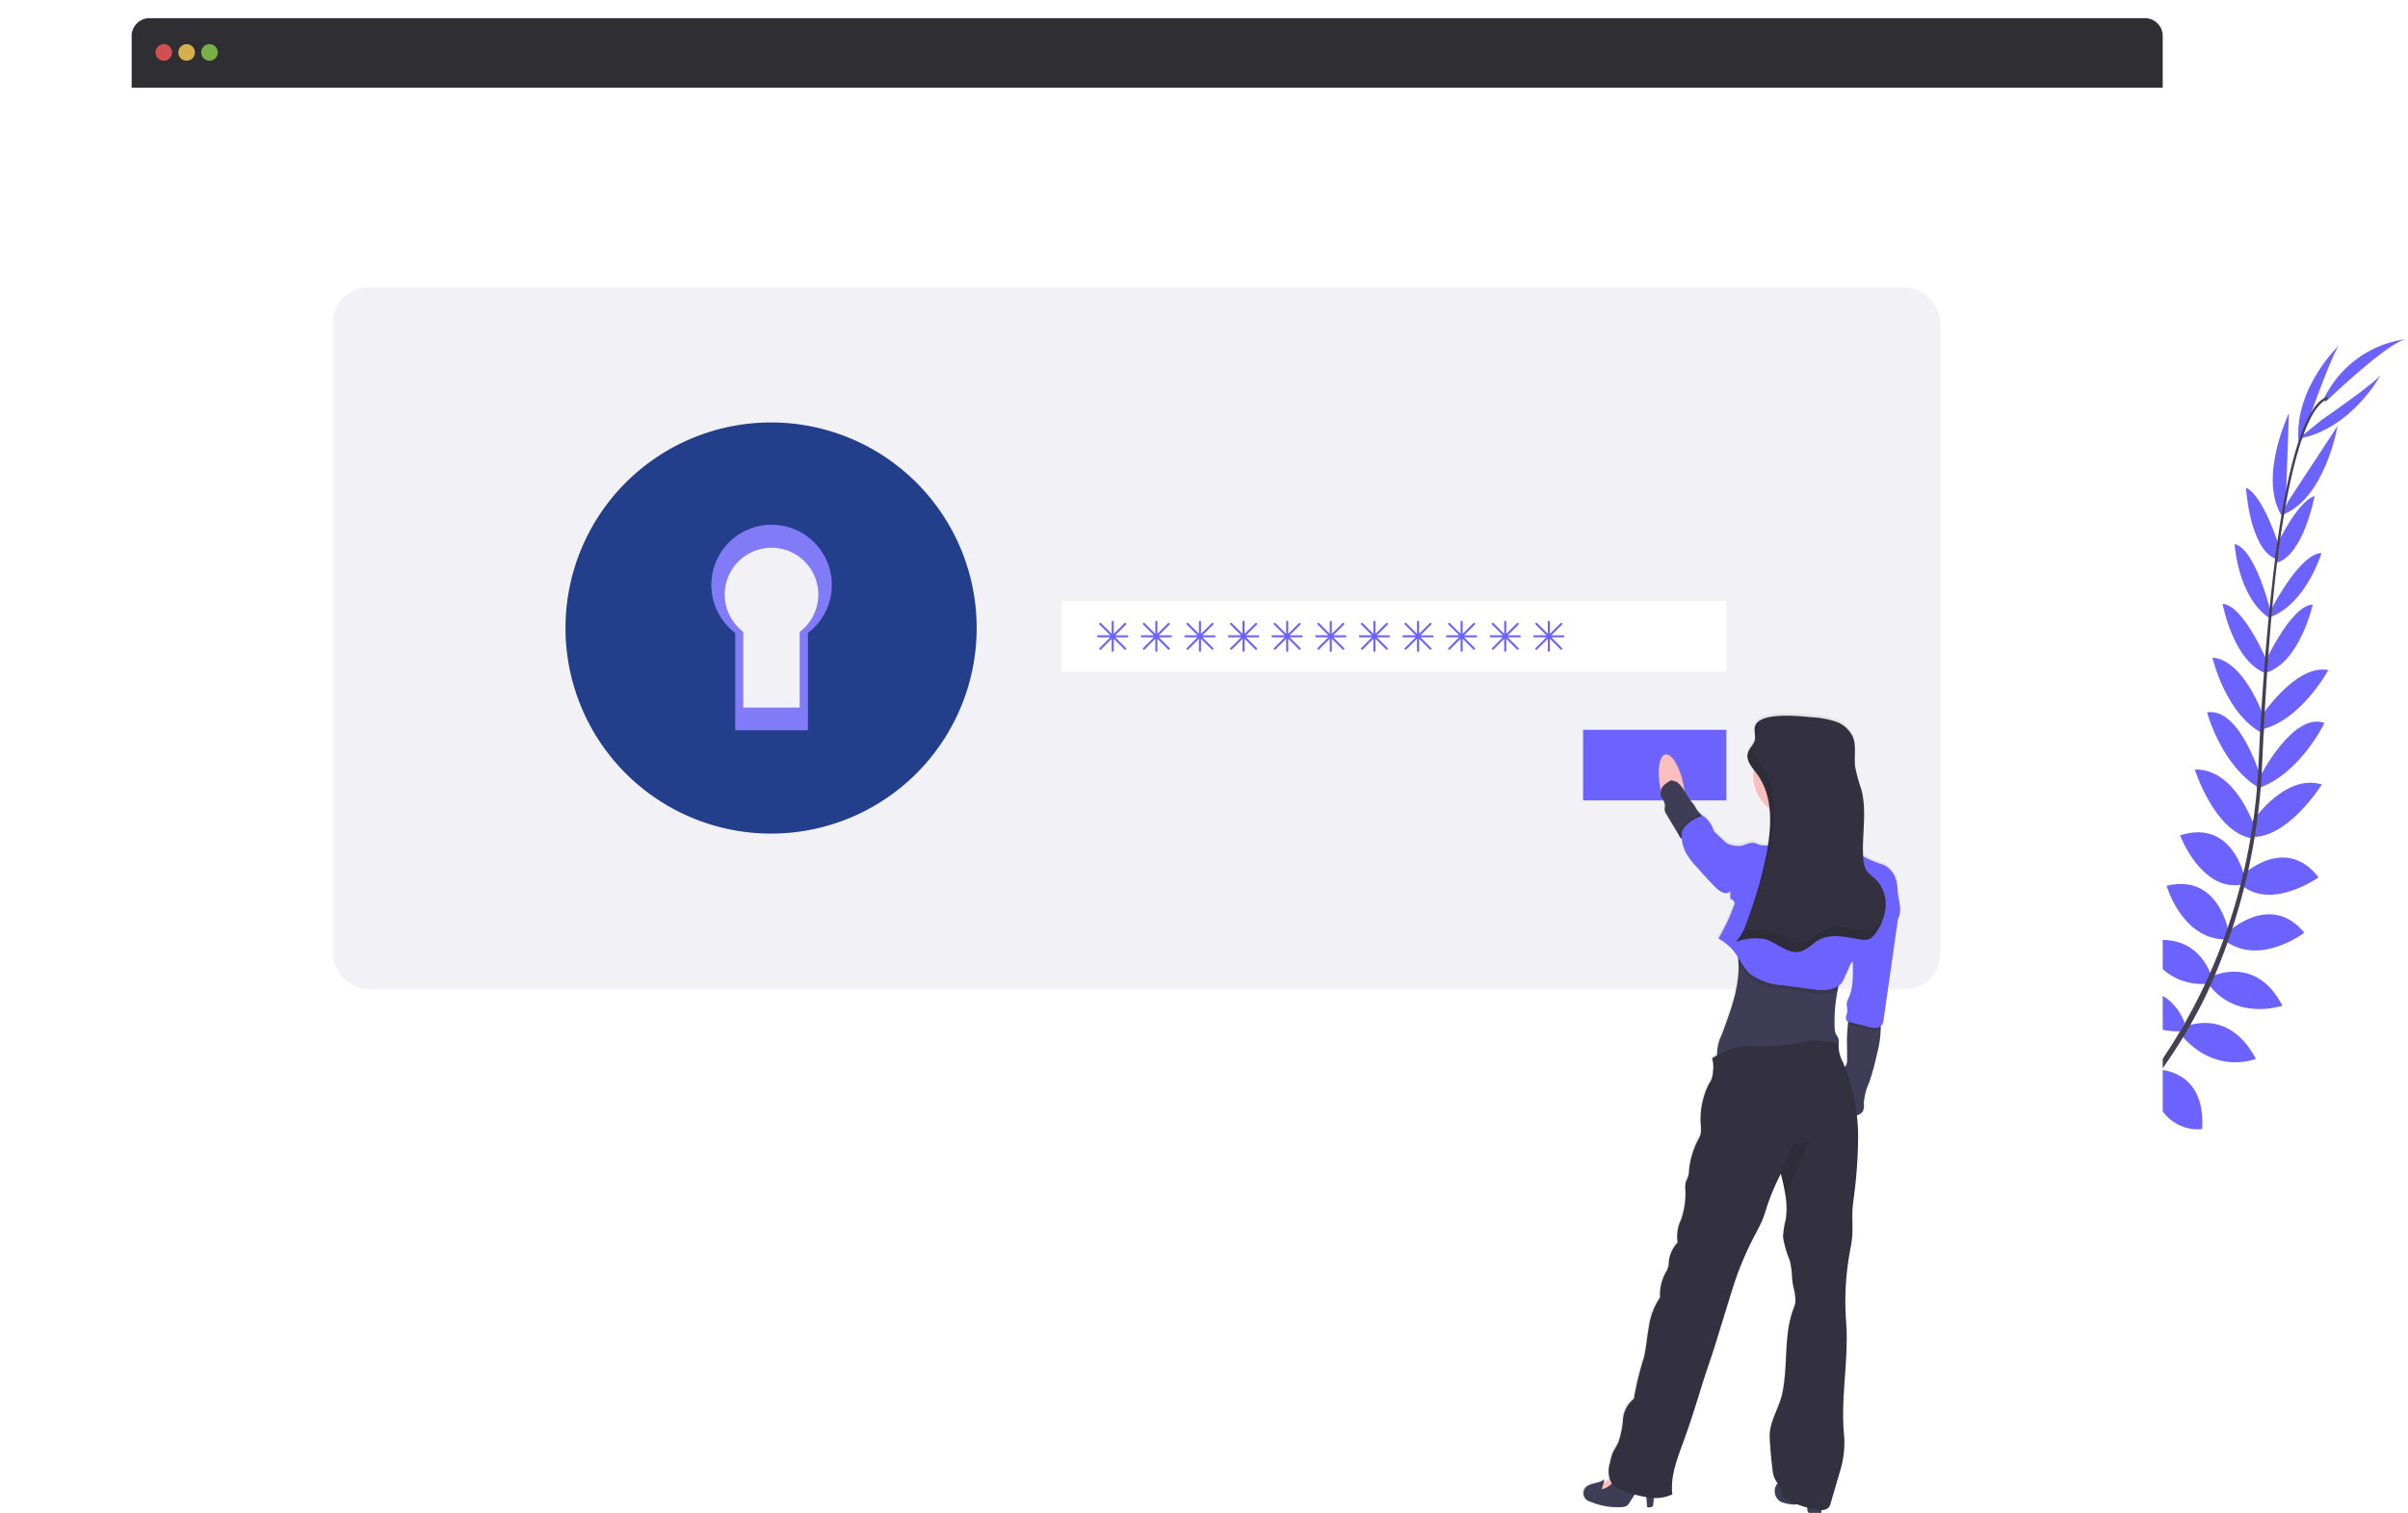 <svg xmlns="http://www.w3.org/2000/svg" xmlns:xlink="http://www.w3.org/1999/xlink" width="274.418" height="172.429" viewBox="0 0 274.418 172.429"><defs><style>.a{fill:#6c63ff;}.b{fill:#444053;}.c{fill:#2e2e33;}.d{fill:#fff;}.e{fill:#fa5959;}.e,.f,.g{opacity:0.8;}.f{fill:#fed253;}.g{fill:#8ccf4d;}.h{fill:#f2f1f5;}.i{fill:#dcdcdc;opacity:0.2;}.j{fill:#233f8c;}.k{fill:url(#c);}.l{fill:#fbbebe;}.m{fill:#3f3d56;}.n,.p{opacity:0.1;}.o{fill:#33313f;}.q{filter:url(#a);}</style><filter id="a" x="0" y="0" width="261.464" height="166.914" filterUnits="userSpaceOnUse"><feOffset dy="5" input="SourceAlpha"/><feGaussianBlur stdDeviation="5" result="b"/><feFlood flood-color="#999" flood-opacity="0.161"/><feComposite operator="in" in2="b"/><feComposite in="SourceGraphic"/></filter><linearGradient id="c" y1="0.5" x2="1" y2="0.5" gradientUnits="objectBoundingBox"><stop offset="0" stop-color="gray" stop-opacity="0.251"/><stop offset="0.54" stop-color="gray" stop-opacity="0.122"/><stop offset="1" stop-color="gray" stop-opacity="0.102"/></linearGradient></defs><g transform="translate(-1.558 -18.095)"><path class="a" d="M990.761,689.452s-2.909-1.919-5.791-.554c0,0,.888,1.709,4.537,1.548Z" transform="translate(-755.858 -536.718)"/><path class="a" d="M1004.781,693.25s.885,3.37-1.335,5.664c0,0-1.335-1.389,0-4.793Z" transform="translate(-769.509 -540.415)"/><path class="a" d="M1004.708,672.781s-.215-2.866-6.688-1.915a3.088,3.088,0,0,0,2.241,2.724A3.738,3.738,0,0,0,1004.708,672.781Z" transform="translate(-765.819 -523.18)"/><path class="a" d="M1021.879,679.5s2.736.878.3,6.949a3.1,3.1,0,0,1-2.13-2.819A3.711,3.711,0,0,1,1021.879,679.5Z" transform="translate(-782.583 -529.919)"/><path class="a" d="M1023.271,648.552s.372-4.717-6.243-4.234c0,0-.473,4.26,5.077,5.368Z" transform="translate(-780.321 -503.037)"/><path class="a" d="M1037.659,626.758s-.906-5.346-7.519-3.754c0,0-.024,4.622,6.44,5.027Z" transform="translate(-790.338 -486.568)"/><path class="a" d="M1049.381,603.852s-1.52-5.207-8.071-3.649c0,0,1.56,4.684,7.635,4.61Z" transform="translate(-798.864 -469.167)"/><path class="a" d="M1063.04,580.653s-1.484-5.4-7.81-3.787c0,0,2.111,5.133,7.391,4.7Z" transform="translate(-809.49 -451.345)"/><path class="a" d="M1073.789,554.984s-1.141-6.608-7.039-5.145c0,0,1.714,6.011,6.605,6.109Z" transform="translate(-818.283 -430.783)"/><path class="a" d="M1080.577,529.8s-1.37-6.66-7.337-4.733c0,0,2.338,6.3,6.913,5.645Z" transform="translate(-823.237 -411.765)"/><path class="a" d="M1087.108,501.011s-2.175-6.662-6.788-6.482c0,0,2.222,7.036,6.4,7.81Z" transform="translate(-828.641 -388.722)"/><path class="a" d="M1092.34,474.271s-2.367-8.018-6.12-7.4c0,0,1.638,6.13,5.988,8.65Z" transform="translate(-833.145 -367.587)"/><path class="a" d="M1094.737,447.589s-2.22-6.681-5.917-6.949c0,0,1.51,6.575,5.843,8.686Z" transform="translate(-835.13 -347.59)"/><path class="a" d="M1098.917,421.58s-2.767-6.688-5.207-6.84c0,0,1.2,6.587,4.97,7.938Z" transform="translate(-838.862 -327.82)"/><path class="a" d="M1103.626,393.747s-1.7-7.263-4.146-7.867c0,0,.334,5.943,3.9,8.411Z" transform="translate(-843.267 -305.79)"/><path class="a" d="M1108.74,365.474s-1.789-5.791-3.77-6.674c0,0,.391,6.828,3.313,8.089Z" transform="translate(-847.457 -285.119)"/><path class="a" d="M1119.327,333.07l.36-10.21s-3.7,7.7-.627,12Z" transform="translate(-857.28 -257.685)"/><path class="a" d="M1131.563,297.7s2.667-7.455,3.313-7.872c0,0-5.23,4.838-4.719,11.06Z" transform="translate(-866.656 -232.473)"/><path class="a" d="M1040.742,662.122s4.691-.613,4.551,6.016c0,0-4.239.691-5.623-4.793Z" transform="translate(-797.612 -516.642)"/><path class="a" d="M1059.362,639.06s5.42-.017,4.97,6.769c0,0-4.551.814-6.052-5.486Z" transform="translate(-811.818 -499.05)"/><path class="a" d="M1074.225,616.992s4.92-2.308,8.068,3.649c0,0-4.544,1.922-8.5-2.686Z" transform="translate(-823.657 -481.869)"/><path class="a" d="M1087.347,592.392s5.039-2.454,8,3.363c0,0-5.249,1.808-8.414-2.443Z" transform="translate(-833.687 -463.035)"/><path class="a" d="M1095.5,566.28s4.849-4.632,8.719.052c0,0-4.954,3.813-8.941.98Z" transform="translate(-840.061 -441.935)"/><path class="a" d="M1102.515,538.938s4.878-4.733,8.717.218c0,0-5.474,3.889-8.892.776Z" transform="translate(-845.45 -421.066)"/><path class="a" d="M1106.93,505.686s3.758-5.917,8.184-4.6c0,0-3.9,6.265-8.142,5.985Z" transform="translate(-848.954 -393.587)"/><path class="a" d="M1111.3,477.754s3.787-7.45,7.37-6.153c0,0-2.731,5.727-7.467,7.41Z" transform="translate(-852.213 -371.108)"/><path class="a" d="M1111.5,451.562s3.893-5.865,7.54-5.148c0,0-3.183,5.948-7.919,6.845Z" transform="translate(-852.152 -351.951)"/><path class="a" d="M1114,421.717s3.018-6.582,5.469-6.627c0,0-1.448,6.534-5.266,7.744Z" transform="translate(-854.35 -328.087)"/><path class="a" d="M1116.5,396.979s3.354-6.665,5.874-6.679c0,0-1.716,5.7-5.763,7.263Z" transform="translate(-856.259 -309.164)"/><path class="a" d="M1118.63,368.959s2.509-5.514,4.587-6.139c0,0-1.254,6.721-4.31,7.6Z" transform="translate(-857.885 -288.188)"/><path class="a" d="M1122.749,337.6l5.607-8.541s-1.437,8.426-6.426,10.177Z" transform="translate(-860.404 -262.418)"/><path class="a" d="M1132.895,309.153s6.516-4.5,6.752-5.223c0,0-3.313,6.3-9.467,7.41Z" transform="translate(-866.701 -243.235)"/><path class="a" d="M1142.72,294.275s7.481-7.192,9.391-7.185a12.212,12.212,0,0,0-9.571,6.8Z" transform="translate(-876.136 -230.381)"/><path class="b" d="M1118.94,333.486l.272.036c1.406-11,3.455-17.514,5.77-18.311l-.09-.26C1122.438,315.8,1120.374,322.213,1118.94,333.486Z" transform="translate(-858.121 -251.647)"/><path class="b" d="M1110.2,416.95l.412.033c.088-1.027.154-2.078.2-3.126.393-9.107,1-17.471,1.8-23.741l-.237-.3c-.8,6.284-1.583,14.9-1.976,24.02C1110.354,414.881,1110.288,415.927,1110.2,416.95Z" transform="translate(-851.45 -308.798)"/><path class="b" d="M976.282,551.747a53.6,53.6,0,0,0,14.844-10.989,59.694,59.694,0,0,0,10.851-15.384,69.689,69.689,0,0,0,6.31-24.245l-.428.2c-1.6,18.981-10.238,31.951-17.109,39.015a53.046,53.046,0,0,1-14.69,10.887Z" transform="translate(-749.057 -393.764)"/><path class="c" d="M316.309,132.69H88.9a2.026,2.026,0,0,0-2.026,2.026v5.9H318.334v-5.9A2.026,2.026,0,0,0,316.309,132.69Z" transform="translate(-70.312 -112.523)"/><g class="q" transform="matrix(1, 0, 0, 1, 1.56, 18.1)"><path class="d" d="M86.87,166.19V299.019a4.085,4.085,0,0,0,4.085,4.085H314.249a4.085,4.085,0,0,0,4.085-4.085V166.19Z" transform="translate(-71.87 -156.19)"/></g><circle class="e" cx="0.947" cy="0.947" r="0.947" transform="translate(19.277 23.125)"/><circle class="f" cx="0.947" cy="0.947" r="0.947" transform="translate(21.88 23.125)"/><circle class="g" cx="0.947" cy="0.947" r="0.947" transform="translate(24.484 23.125)"/><rect class="h" width="183.183" height="79.995" rx="4" transform="translate(39.493 50.863)"/><path class="a" d="M336,349.38A18.224,18.224,0,1,0,354.227,367.6,18.224,18.224,0,0,0,336,349.38Zm3.268,18.662v8.629H332.83v-8.629a5.337,5.337,0,1,1,6.442,0Z" transform="translate(-246.573 -277.929)"/><path class="i" d="M336,349.38A18.224,18.224,0,1,0,354.227,367.6,18.224,18.224,0,0,0,336,349.38Zm3.268,18.662v8.629H332.83v-8.629a5.337,5.337,0,1,1,6.442,0Z" transform="translate(-246.573 -277.929)"/><path class="j" d="M319.21,327.38a23.43,23.43,0,1,0,23.43,23.43,23.43,23.43,0,0,0-23.43-23.43Zm4.2,23.994v11.093h-8.284V351.374a6.863,6.863,0,1,1,8.284,0Z" transform="translate(-229.779 -261.136)"/><rect class="d" width="75.735" height="8.047" transform="translate(122.565 86.601)"/><rect class="a" width="16.33" height="8.047" transform="translate(181.969 101.274)"/><path class="a" d="M555.212,424.537h-1.37l1.219-1.216a.121.121,0,0,0,0-.168.118.118,0,0,0-.168,0l-1.219,1.219V423a.118.118,0,0,0-.118-.118.121.121,0,0,0-.118.118v1.373l-1.216-1.226a.118.118,0,0,0-.168,0,.121.121,0,0,0,0,.168l1.219,1.216H551.9a.121.121,0,0,0-.118.118.118.118,0,0,0,.118.118h1.373l-1.219,1.219a.121.121,0,0,0,0,.168.123.123,0,0,0,.168,0l1.216-1.219v1.37a.118.118,0,0,0,.237,0v-1.37l1.219,1.219a.123.123,0,0,0,.168,0,.121.121,0,0,0,0-.168l-1.219-1.219h1.37a.115.115,0,1,0,0-.23Z" transform="translate(-425.192 -334.033)"/><path class="a" d="M576.212,424.537h-1.37l1.219-1.216a.121.121,0,0,0,0-.168.118.118,0,0,0-.168,0l-1.219,1.219V423a.118.118,0,0,0-.118-.118.121.121,0,0,0-.118.118v1.373l-1.216-1.226a.118.118,0,0,0-.168,0,.121.121,0,0,0,0,.168l1.219,1.216H572.9a.121.121,0,0,0-.118.118.118.118,0,0,0,.118.118h1.373l-1.219,1.219a.121.121,0,0,0,0,.168.123.123,0,0,0,.168,0l1.216-1.219v1.37a.118.118,0,0,0,.237,0v-1.37l1.219,1.219a.123.123,0,0,0,.168,0,.121.121,0,0,0,0-.168l-1.219-1.219h1.37a.115.115,0,1,0,0-.23Z" transform="translate(-441.222 -334.033)"/><path class="a" d="M597.212,424.537h-1.37l1.219-1.216a.121.121,0,0,0,0-.168.118.118,0,0,0-.168,0l-1.219,1.219V423a.118.118,0,0,0-.118-.118.121.121,0,0,0-.118.118v1.373l-1.216-1.226a.118.118,0,0,0-.168,0,.121.121,0,0,0,0,.168l1.219,1.216H593.9a.121.121,0,0,0-.118.118.118.118,0,0,0,.118.118h1.373l-1.219,1.219a.121.121,0,0,0,0,.168.123.123,0,0,0,.168,0l1.216-1.219v1.37a.118.118,0,1,0,.237,0v-1.37l1.219,1.219a.123.123,0,0,0,.168,0,.121.121,0,0,0,0-.168l-1.219-1.219h1.37a.115.115,0,1,0,0-.23Z" transform="translate(-457.251 -334.033)"/><path class="a" d="M618.212,424.537h-1.37l1.219-1.216a.121.121,0,0,0,0-.168.118.118,0,0,0-.168,0l-1.219,1.219V423a.118.118,0,0,0-.118-.118.121.121,0,0,0-.118.118v1.373l-1.217-1.226a.118.118,0,0,0-.168,0,.121.121,0,0,0,0,.168l1.219,1.216H614.9a.121.121,0,0,0-.118.118.118.118,0,0,0,.118.118h1.373l-1.219,1.219a.121.121,0,0,0,0,.168.123.123,0,0,0,.168,0l1.217-1.219v1.37a.118.118,0,1,0,.237,0v-1.37l1.219,1.219a.123.123,0,0,0,.168,0,.121.121,0,0,0,0-.168l-1.219-1.219h1.37a.115.115,0,1,0,0-.23Z" transform="translate(-473.281 -334.033)"/><path class="a" d="M639.212,424.537h-1.37l1.219-1.216a.121.121,0,0,0,0-.168.118.118,0,0,0-.168,0l-1.219,1.219V423a.118.118,0,0,0-.118-.118.121.121,0,0,0-.118.118v1.373l-1.216-1.226a.118.118,0,0,0-.168,0,.121.121,0,0,0,0,.168l1.219,1.216H635.9a.121.121,0,0,0-.118.118.118.118,0,0,0,.118.118h1.373l-1.219,1.219a.121.121,0,0,0,0,.168.123.123,0,0,0,.168,0l1.216-1.219v1.37a.118.118,0,1,0,.237,0v-1.37l1.219,1.219a.123.123,0,0,0,.168,0,.121.121,0,0,0,0-.168l-1.219-1.219h1.37a.115.115,0,1,0,0-.23Z" transform="translate(-489.311 -334.033)"/><path class="a" d="M660.212,424.537h-1.37l1.219-1.216a.121.121,0,0,0,0-.168.118.118,0,0,0-.168,0l-1.219,1.219V423a.118.118,0,0,0-.118-.118.121.121,0,0,0-.118.118v1.373l-1.216-1.226a.118.118,0,0,0-.168,0,.121.121,0,0,0,0,.168l1.219,1.216H656.9a.121.121,0,0,0-.118.118.118.118,0,0,0,.118.118h1.373l-1.219,1.219a.121.121,0,0,0,0,.168.123.123,0,0,0,.168,0l1.216-1.219v1.37a.118.118,0,1,0,.237,0v-1.37l1.219,1.219a.123.123,0,0,0,.168,0,.121.121,0,0,0,0-.168l-1.219-1.219h1.37a.115.115,0,1,0,0-.23Z" transform="translate(-505.341 -334.033)"/><path class="a" d="M681.212,424.537h-1.37l1.219-1.216a.121.121,0,0,0,0-.168.118.118,0,0,0-.168,0l-1.219,1.219V423a.118.118,0,0,0-.118-.118.121.121,0,0,0-.118.118v1.373l-1.216-1.226a.118.118,0,0,0-.168,0,.121.121,0,0,0,0,.168l1.219,1.216H677.9a.121.121,0,0,0-.118.118.118.118,0,0,0,.118.118h1.373l-1.219,1.219a.121.121,0,0,0,0,.168.123.123,0,0,0,.168,0l1.216-1.219v1.37a.118.118,0,0,0,.237,0v-1.37l1.219,1.219a.123.123,0,0,0,.168,0,.121.121,0,0,0,0-.168l-1.219-1.219h1.37a.115.115,0,1,0,0-.23Z" transform="translate(-521.371 -334.033)"/><path class="a" d="M702.212,424.537h-1.37l1.219-1.216a.121.121,0,0,0,0-.168.118.118,0,0,0-.168,0l-1.219,1.219V423a.118.118,0,0,0-.118-.118.121.121,0,0,0-.118.118v1.373l-1.216-1.226a.118.118,0,0,0-.168,0,.121.121,0,0,0,0,.168l1.219,1.216H698.9a.121.121,0,0,0-.118.118.118.118,0,0,0,.118.118h1.373l-1.219,1.219a.121.121,0,0,0,0,.168.123.123,0,0,0,.168,0l1.216-1.219v1.37a.118.118,0,0,0,.237,0v-1.37l1.219,1.219a.123.123,0,0,0,.168,0,.121.121,0,0,0,0-.168l-1.219-1.219h1.37a.115.115,0,1,0,0-.23Z" transform="translate(-537.401 -334.033)"/><path class="a" d="M723.212,424.537h-1.37l1.219-1.216a.121.121,0,0,0,0-.168.118.118,0,0,0-.168,0l-1.219,1.219V423a.118.118,0,0,0-.118-.118.121.121,0,0,0-.118.118v1.373l-1.216-1.226a.118.118,0,0,0-.168,0,.121.121,0,0,0,0,.168l1.219,1.216H719.9a.121.121,0,0,0-.118.118.118.118,0,0,0,.118.118h1.373l-1.219,1.219a.121.121,0,0,0,0,.168.123.123,0,0,0,.168,0l1.216-1.219v1.37a.118.118,0,0,0,.237,0v-1.37l1.219,1.219a.123.123,0,0,0,.168,0,.121.121,0,0,0,0-.168l-1.219-1.219h1.37a.115.115,0,1,0,0-.23Z" transform="translate(-553.431 -334.033)"/><path class="a" d="M744.212,424.537h-1.37l1.219-1.216a.121.121,0,0,0,0-.168.118.118,0,0,0-.168,0l-1.219,1.219V423a.118.118,0,0,0-.118-.118.121.121,0,0,0-.118.118v1.373l-1.217-1.226a.118.118,0,0,0-.168,0,.121.121,0,0,0,0,.168l1.219,1.216H740.9a.121.121,0,0,0-.118.118.118.118,0,0,0,.118.118h1.373l-1.219,1.219a.121.121,0,0,0,0,.168.123.123,0,0,0,.168,0l1.217-1.219v1.37a.118.118,0,0,0,.237,0v-1.37l1.219,1.219a.123.123,0,0,0,.168,0,.121.121,0,0,0,0-.168l-1.219-1.219h1.37a.115.115,0,1,0,0-.23Z" transform="translate(-569.461 -334.033)"/><path class="a" d="M765.212,424.537h-1.37l1.219-1.216a.121.121,0,0,0,0-.168.118.118,0,0,0-.168,0l-1.219,1.219V423a.118.118,0,0,0-.118-.118.121.121,0,0,0-.118.118v1.373l-1.216-1.226a.118.118,0,0,0-.168,0,.121.121,0,0,0,0,.168l1.219,1.216H761.9a.121.121,0,0,0-.118.118.118.118,0,0,0,.118.118h1.373l-1.219,1.219a.121.121,0,0,0,0,.168.123.123,0,0,0,.168,0l1.216-1.219v1.37a.118.118,0,1,0,.237,0v-1.37l1.219,1.219a.123.123,0,0,0,.168,0,.121.121,0,0,0,0-.168l-1.219-1.219h1.37a.115.115,0,1,0,0-.23Z" transform="translate(-585.491 -334.033)"/><path class="k" d="M821.377,487.276a4.234,4.234,0,0,0-.107-.85,2.759,2.759,0,0,0-1.484-2.009,12.458,12.458,0,0,1-2.352-.994c-.142-2.537.44-5.133-.194-7.592a19.322,19.322,0,0,1-.731-2.681c-.13-1.145.182-2.367-.275-3.422a3.378,3.378,0,0,0-2-1.728,10.659,10.659,0,0,0-2.667-.473c-1.136-.092-4.814-.528-6.1.488h0a1.341,1.341,0,0,0-.237.237h0a.944.944,0,0,0-.076.123l-.012.019a.961.961,0,0,0-.064.154h0a1.2,1.2,0,0,0-.04.178v.426c.017.213.047.426.047.637a1.37,1.37,0,0,1-.028.312,2.186,2.186,0,0,1-.393.767h0l-.043.062c-.026.038-.052.073-.076.111s-.043.066-.062.1-.038.054-.054.085a1.147,1.147,0,0,0-.062.121c0,.024-.026.045-.036.069a1.177,1.177,0,0,0-.071.2,1.321,1.321,0,0,0-.014.63,2.345,2.345,0,0,0,.324.746c.059.1.123.192.189.286l.166.225a5.122,5.122,0,0,0-.05.663,4.9,4.9,0,0,0,1.869,3.848,14.5,14.5,0,0,1-.03,3c-.021.208-.047.419-.076.627s-.05.346-.078.518a2.4,2.4,0,0,1-1.034-.078,4.884,4.884,0,0,0-.473-.182c-.689-.173-1.392.514-2.073.305a.278.278,0,0,1-.031.095.927.927,0,0,0-.473-.14,1.727,1.727,0,0,1-1.027-.589l-.9-.85a1,1,0,0,1-.156-.175,1.23,1.23,0,0,1-.109-.291,3.354,3.354,0,0,0-.873-1.252.591.591,0,0,0-.258-.187.4.4,0,0,0-.118,0,1.044,1.044,0,0,0-.078-.095,2.228,2.228,0,0,0-.2-.2c-.431-.4-.473-.738-.847-1.183a11.365,11.365,0,0,1-.885-1.337c-.031-.249-.073-.5-.125-.762a9.808,9.808,0,0,0-.518-1.728l-.473-1.048-.054.054c-.343-.511-.71-.79-1.039-.724-.551.114-.824,1.183-.736,2.582l.189,1.42a.438.438,0,0,0,.026.107,2.624,2.624,0,0,0-.052.511c0,.2.185.346.282.523a1.48,1.48,0,0,1,.237.807c-.012.1-.043.2-.047.3a1.147,1.147,0,0,0,.222.615l1.183,1.988.237.417.014.019a1.01,1.01,0,0,0,.317.364,4.337,4.337,0,0,0,.391,1.437c.04.09.085.175.133.26a8.373,8.373,0,0,0,1.117,1.451l.563.632c.556.62,1.112,1.243,1.716,1.815a2.3,2.3,0,0,0,.767.537.869.869,0,0,0,.861-.125v.88a.495.495,0,0,1,.374.779,19.516,19.516,0,0,1-1.751,3.706,7.89,7.89,0,0,1,1.467,1.119,6.6,6.6,0,0,1,.764,1.034c.021.175.038.348.047.521.175,2.821-.916,5.621-1.893,8.31a6.476,6.476,0,0,0-.566,2.353,4.616,4.616,0,0,0-.53.381,3.509,3.509,0,0,1,.1,1.5,2.659,2.659,0,0,1-.2.947,6.645,6.645,0,0,1-.341.608,9.032,9.032,0,0,0-.871,3.6c-.073.746.215,1.657-.123,2.324a9.508,9.508,0,0,0-1.183,3.64,3.649,3.649,0,0,1-.109.85c-.073.237-.2.438-.27.67a2.865,2.865,0,0,0-.047.947,9.06,9.06,0,0,1-.5,3.339,4.541,4.541,0,0,0-.391,2.618,3.69,3.69,0,0,0-1,2.2,3.464,3.464,0,0,1-.076.627,3.049,3.049,0,0,1-.284.6,5.282,5.282,0,0,0-.644,2.84,7.9,7.9,0,0,0-1.276,3.332c-.211,1.181-.3,2.383-.573,3.55a33.092,33.092,0,0,0-1.138,4.684,3.3,3.3,0,0,0-1.245,2.336,10.4,10.4,0,0,1-.547,2.667c-.194.431-.473.817-.658,1.257a5.772,5.772,0,0,0-.284,1.082,4.22,4.22,0,0,0-.073,1.775,2.678,2.678,0,0,1-.693.528c.038-.147.069-.294.095-.443-.611.554-1.718.36-2.206,1.025a1,1,0,0,0,.237,1.37,1.9,1.9,0,0,0,.49.211,7.829,7.829,0,0,0,3.616.559,1.079,1.079,0,0,0,.409-.13,1.317,1.317,0,0,0,.381-.44c.182-.289.365-.578.544-.866a11.244,11.244,0,0,0,1.328.31c.045.379.078.757.095,1.136.237.047.554.062.665-.159a.574.574,0,0,0,.04-.263c0-.168.024-.391.038-.618h.047a4.5,4.5,0,0,0,2.095-.424c-.253-2.1.582-4.146,1.306-6.13.764-2.087,1.42-4.213,2.08-6.338.473-1.5,1-2.944,1.46-4.442q.876-2.84,1.758-5.68c.256-.833.514-1.657.807-2.485a38.71,38.71,0,0,1,2.194-4.883c.237-.447.473-.89.667-1.354.237-.566.4-1.157.594-1.742a26.992,26.992,0,0,1,1.486-3.5c.017-.031.028-.059.045-.088.192.783.383,1.579.511,2.367a8.995,8.995,0,0,1,.04,2.925,9.649,9.649,0,0,0-.3,1.983,12.248,12.248,0,0,0,.774,2.658,10.117,10.117,0,0,1,.265,2.035c.066,1.065.644,2.26.237,3.247-1.266,3.126-.653,6.658-1.375,9.94-.372,1.685-1.51,3.268-1.42,4.991q.095,1.834.322,3.659a3.481,3.481,0,0,0,.3,1.11,4.091,4.091,0,0,0,.324.53c-.1.04-.192.147-.267.372a1.46,1.46,0,0,0,.525,1.657,2.3,2.3,0,0,0,.684.237,3.6,3.6,0,0,0,.989.137,2.311,2.311,0,0,0,.31-.038,11.3,11.3,0,0,0,1.12.4,2.427,2.427,0,0,0,.031.291.362.362,0,0,0,.123.267.369.369,0,0,0,.189.033h1.285v-.322a1.058,1.058,0,0,0,.816-.265,1.264,1.264,0,0,0,.237-.492q.525-1.782,1.044-3.567a11.4,11.4,0,0,0,.509-4.071c-.457-4.362.547-8.738.22-13.112a31.409,31.409,0,0,1,.4-7.867c.107-.587.237-1.183.284-1.768.1-1.1-.024-2.218.054-3.313.026-.383.078-.764.125-1.146a55,55,0,0,0,.509-7.136,22.453,22.453,0,0,0-.147-2.367,1.351,1.351,0,0,0,.646-.379,1.609,1.609,0,0,0,.154-1.011,7.325,7.325,0,0,1,.637-2.419,28.737,28.737,0,0,0,.895-3.328,11.617,11.617,0,0,0,.4-2.781q0-.142-.014-.284a.733.733,0,0,0,.218-.237,1.375,1.375,0,0,0,.114-.438c.085-.6.173-1.209.258-1.815q.095-.651.187-1.3l.753-5.252c.064-.457.13-.911.194-1.366l.2-1.358c.021-.161.045-.322.062-.473C821.99,489.662,821.439,488.374,821.377,487.276ZM815.1,506.939a4.326,4.326,0,0,1-.473-2.057H814.6a1.056,1.056,0,0,0-.031-.667c-.073-.173-.2-.319-.279-.492a1.8,1.8,0,0,1-.128-.663,18.063,18.063,0,0,1,.339-4.293c.031-.166.064-.334.095-.5a1.238,1.238,0,0,0,.27-.211,1.919,1.919,0,0,0,.305-.473c.267-.537.511-1.084.736-1.64.073-.18.18-.388.362-.433a10.392,10.392,0,0,1-.459,4.047,2.56,2.56,0,0,0-.237.639c-.052.353.095.71.043,1.06-.026.182-.1.35-.135.53a.518.518,0,0,0,.137.5.413.413,0,0,0,.1.052c-.014.095-.026.192-.036.284-.019.194-.028.376-.04.49a15.267,15.267,0,0,0-.064,1.742c0,.627.024,1.254.014,1.893a1.286,1.286,0,0,1-.09.537.932.932,0,0,1-.18.237A6.142,6.142,0,0,0,815.1,506.939Z" transform="translate(-603.555 -367.982)"/><ellipse class="l" cx="1.335" cy="3.78" rx="1.335" ry="3.78" transform="matrix(0.98, -0.201, 0.201, 0.98, 190.038, 104.358)"/><path class="m" d="M878.162,836.648a1.433,1.433,0,0,0,.525,1.64,2.341,2.341,0,0,0,.679.237,3.582,3.582,0,0,0,.987.135c.409-.019.8-.18,1.212-.237a.189.189,0,0,1,.14.019.2.2,0,0,1,.052.166,6.258,6.258,0,0,0,.052.7.358.358,0,0,0,.123.268.37.37,0,0,0,.189.033H883.4a12.509,12.509,0,0,0-.367-3.346.749.749,0,0,0-.095-.237.784.784,0,0,0-.409-.237,2.288,2.288,0,0,0-.992-.173,2.9,2.9,0,0,0-1.112.544,1.7,1.7,0,0,1-1.261.305C878.74,836.347,878.383,835.99,878.162,836.648Z" transform="translate(-674.273 -649.081)"/><path class="l" d="M793.7,834.041a3.55,3.55,0,0,1-1.295.88l-.218.1a.151.151,0,0,0-.073.059.128.128,0,0,0,.024.107,1.531,1.531,0,0,0,1.737.632.92.92,0,0,0,.381-.2,1.25,1.25,0,0,0,.294-.762,1.56,1.56,0,0,0-.036-.873C794.181,833.248,794.06,833.584,793.7,834.041Z" transform="translate(-608.64 -647.513)"/><path class="m" d="M793.939,837.4a.575.575,0,0,1-.04.263c-.111.218-.421.206-.663.159a15.931,15.931,0,0,0-.291-2.39c-.459-.021-.791.414-1.037.8l-.634,1.006a1.312,1.312,0,0,1-.379.44,1.121,1.121,0,0,1-.409.13,7.761,7.761,0,0,1-3.6-.559,1.914,1.914,0,0,1-.49-.208,1,1,0,0,1-.237-1.368c.49-.663,1.59-.473,2.2-1.022a5.507,5.507,0,0,1-.312,1.129c.817-.123,1.366-.871,2.024-1.37a1.245,1.245,0,0,1,.578-.275,1.27,1.27,0,0,1,.473.05,5.552,5.552,0,0,1,2.083,1.025,2.245,2.245,0,0,1,.746.776A5.746,5.746,0,0,1,793.939,837.4Z" transform="translate(-603.966 -647.953)"/><circle class="l" cx="4.89" cy="4.89" r="4.89" transform="translate(201.365 101.577)"/><path class="m" d="M912.737,614.34a11.593,11.593,0,0,1-.4,2.767,28.564,28.564,0,0,1-.895,3.313,7.291,7.291,0,0,0-.632,2.414,1.6,1.6,0,0,1-.156,1.008,1.472,1.472,0,0,1-.691.4.864.864,0,0,0-.582.518,3.657,3.657,0,0,1-.492-1.084q-.637-1.95-1.183-3.922a.509.509,0,0,1,.033-.473.588.588,0,0,1,.206-.116,2.129,2.129,0,0,0,.656-.421.96.96,0,0,0,.218-.282,1.277,1.277,0,0,0,.092-.535c0-.627,0-1.252-.017-1.879a15.691,15.691,0,0,1,.066-1.735c0-.114.021-.3.04-.49.036-.372.107-.8.308-.947.3-.2,1.2.069,1.541.116.587.081,1.183.175,1.756.286A4.686,4.686,0,0,1,912.737,614.34Z" transform="translate(-696.851 -479.004)"/><path class="m" d="M828.4,504.661c-.189.379-.644.561-.994.8l-1.2.824a.8.8,0,0,1-.594.2.781.781,0,0,1-.443-.414.082.082,0,0,0,0-.019l-.248-.417-1.183-1.983a1.128,1.128,0,0,1-.22-.611c0-.1.036-.2.045-.3a1.432,1.432,0,0,0-.237-.8c-.095-.178-.284-.324-.279-.523a1.892,1.892,0,0,1,.133-.764,1.548,1.548,0,0,1,.518-.554c.111-.08.225-.156.343-.237a.678.678,0,0,1,.206-.095c.2-.04.391.123.589.13.854.573,1.183,1.657,1.855,2.438.379.445.417.786.845,1.183.069.062.135.128.2.2a1.376,1.376,0,0,1,.213.308C828.026,504.228,828.5,504.467,828.4,504.661Z" transform="translate(-632.256 -392.72)"/><path class="l" d="M874.021,506.394a4.406,4.406,0,0,1,.525,2.383,1.49,1.49,0,0,1-.206.627,2.027,2.027,0,0,1-1.678.648.989.989,0,0,0-.729.237.663.663,0,0,0,.045.809,1.827,1.827,0,0,0,.724.473,6.412,6.412,0,0,0,3.117.691c.5-.047.98-.192,1.474-.265a15.482,15.482,0,0,1,1.624-.09c.644-.024,1.285-.088,1.927-.152l1.7-.168a.379.379,0,0,0,.253-.092c.125-.147-.036-.362-.192-.473-.9-.667-2.05-1.127-2.563-2.13a12.525,12.525,0,0,1-.485-1.548,13,13,0,0,1-.563-1.493,9.878,9.878,0,0,1-.078-1.377,1.848,1.848,0,0,0-.473-1.259,1.973,1.973,0,0,0-1.287-.414,4.168,4.168,0,0,0-3.138,1.018c-.215.215-.4.473-.622.667s-.525.251-.379.507.435.414.592.639A5.439,5.439,0,0,1,874.021,506.394Z" transform="translate(-669.485 -395.036)"/><path class="m" d="M867.134,527.468a26.88,26.88,0,0,1-1.448,5.332,20.081,20.081,0,0,0-.852,2.39c-.182.734-.147,1.519-.315,2.255-.208.916-.417,1.834-.585,2.757a18.079,18.079,0,0,0-.336,4.284,1.792,1.792,0,0,0,.128.66c.078.17.2.317.277.492a1.183,1.183,0,0,1-.066.947,2.743,2.743,0,0,1-.488.738c-2.206.658-4.565.443-6.863.582-2.118.128-4.26.563-6.348.2a5.031,5.031,0,0,1,.5-2.861c.982-2.682,2.068-5.474,1.893-8.283a8.59,8.59,0,0,0-.111-.978,12.956,12.956,0,0,1,.629-5.981,10.264,10.264,0,0,0,.27-3.735,6.817,6.817,0,0,1-.017-1.224,2.151,2.151,0,0,1,.445-1.143c0-.017.021-.033.033-.05a.325.325,0,0,1,.178,0h0a.152.152,0,0,0,.118,0l.026-.017a.059.059,0,0,1,.069,0c.054.033.085.147.2.168a4.717,4.717,0,0,0,.528.05,2.842,2.842,0,0,1,.63.09h.028a1.848,1.848,0,0,0,.918-.078,2.439,2.439,0,0,0,.563-.218c.052-.057.379-.109.445-.149.215-.13.168-.741.213-.992a2.728,2.728,0,0,1,.177-.734,1.25,1.25,0,0,1,1.013-.589,5.4,5.4,0,0,1,1.214.109c.883.125,1.787.1,2.653.308a1.976,1.976,0,0,0,1.311.057c.109.026.125.121.125.237a1.516,1.516,0,0,1-.066.324c-.151.653.362,1.254.835,1.728a2.68,2.68,0,0,0,.7.556c.237.109.473.154.71.272a1.293,1.293,0,0,1,.473.433,1.807,1.807,0,0,1,.27.689A4.118,4.118,0,0,1,867.134,527.468Z" transform="translate(-652.958 -409.224)"/><path class="n" d="M874.318,535.342a26.888,26.888,0,0,1-1.448,5.332,20.078,20.078,0,0,0-.852,2.39c-.182.734-.147,1.519-.315,2.255-.208.916-.417,1.834-.585,2.757-.05.028-.1.054-.154.078a3.628,3.628,0,0,1-.928.3,5.681,5.681,0,0,1-1.732-.057l-3.377-.452a6.8,6.8,0,0,1-3.787-1.316,8.08,8.08,0,0,1-1.321-1.8,8.588,8.588,0,0,0-.111-.977,12.957,12.957,0,0,1,.63-5.981,10.264,10.264,0,0,0,.27-3.735,6.817,6.817,0,0,1-.017-1.224,2.151,2.151,0,0,1,.445-1.143,1.681,1.681,0,0,1,.211-.047h0a1.065,1.065,0,0,1,.144-.019h.069a1.038,1.038,0,0,1,.237.028,4.292,4.292,0,0,1,.473.182h.028a1.812,1.812,0,0,0,.63.09c.312,0,.634-.05.947-.071a1.747,1.747,0,0,1,1.122.2,6.724,6.724,0,0,1,.625.57,2.683,2.683,0,0,0,.788.428,8.376,8.376,0,0,0,6.3-.133,1.232,1.232,0,0,1,.632-.161,1.184,1.184,0,0,1,.454.194c.142.083.282.163.426.237a1.807,1.807,0,0,1,.27.689A4.118,4.118,0,0,1,874.318,535.342Z" transform="translate(-660.142 -417.099)"/><path class="a" d="M869.786,532.311a12.63,12.63,0,0,1-2.7-1.183,1.21,1.21,0,0,0-.454-.194,1.271,1.271,0,0,0-.634.161,8.371,8.371,0,0,1-6.3.133,2.74,2.74,0,0,1-.788-.428,7.068,7.068,0,0,0-.625-.57c-.779-.5-1.856.088-2.726-.237a4.845,4.845,0,0,0-.473-.182c-.689-.173-1.389.514-2.066.305a11.52,11.52,0,0,0-.556,2.111,23.028,23.028,0,0,0-.154,2.49c0,.5-.024,1,0,1.5a.491.491,0,0,1,.374.776,19.4,19.4,0,0,1-1.747,3.694A8.031,8.031,0,0,1,852.4,541.8c.828.876,1.235,2.1,2.13,2.913a6.84,6.84,0,0,0,3.787,1.314l3.377.452a5.771,5.771,0,0,0,1.735.059,3.648,3.648,0,0,0,.925-.3,1.658,1.658,0,0,0,.516-.341,1.891,1.891,0,0,0,.305-.473c.268-.535.511-1.082.736-1.635.078-.2.2-.426.409-.443,1.254-1.131,2.438-2.291,3.692-3.422a8.184,8.184,0,0,0,1.347-1.42c.622-.921.057-2.225,0-3.337a4.217,4.217,0,0,0-.107-.845A2.712,2.712,0,0,0,869.786,532.311Z" transform="translate(-653.549 -415.634)"/><path class="n" d="M835.245,517.275c-.189.379-.644.561-.994.8l-1.2.824a.8.8,0,0,1-.594.2.781.781,0,0,1-.443-.414v-.17a1.587,1.587,0,0,1,.076-.566,1.763,1.763,0,0,1,.53-.682,4.34,4.34,0,0,1,1.555-.947.532.532,0,0,1,.284-.028.373.373,0,0,1,.1.045,1.373,1.373,0,0,1,.213.308C834.871,516.841,835.342,517.081,835.245,517.275Z" transform="translate(-639.101 -405.334)"/><path class="a" d="M839.017,520.263a1.723,1.723,0,0,1-1.025-.587l-.9-.833a.841.841,0,0,1-.156-.175,1.233,1.233,0,0,1-.109-.291,3.338,3.338,0,0,0-.871-1.25.568.568,0,0,0-.258-.185.518.518,0,0,0-.286.028,4.329,4.329,0,0,0-1.555.947,1.766,1.766,0,0,0-.53.682,1.573,1.573,0,0,0-.076.566,4.345,4.345,0,0,0,.412,1.808c.04.088.085.175.132.26a8.2,8.2,0,0,0,1.112,1.446l.563.63c.554.62,1.108,1.24,1.709,1.811a2.259,2.259,0,0,0,.767.535.857.857,0,0,0,.88-.142,1.276,1.276,0,0,0,.251-.45,8.856,8.856,0,0,0,.731-2.951,11.159,11.159,0,0,0-.052-1.224C839.724,520.457,839.419,520.289,839.017,520.263Z" transform="translate(-640.047 -405.827)"/><path class="o" d="M826.58,635.825a54.688,54.688,0,0,1-.507,7.117c-.047.381-.1.762-.125,1.143-.078,1.105.05,2.215-.054,3.313-.054.594-.177,1.183-.282,1.763a31.352,31.352,0,0,0-.4,7.846c.327,4.362-.674,8.726-.22,13.076a10.568,10.568,0,0,1-.14,2.53,10.716,10.716,0,0,1-.367,1.529q-.518,1.777-1.041,3.55a1.231,1.231,0,0,1-.237.492,1.122,1.122,0,0,1-.888.263,10.239,10.239,0,0,1-3.891-1.207,1.356,1.356,0,0,1-.391-.237c-.258-.267-.237-.689-.35-1.041a9.915,9.915,0,0,0-.6-1.046,3.414,3.414,0,0,1-.258-1.077q-.237-1.818-.322-3.649c-.09-1.718,1.046-3.3,1.42-4.97.71-3.285.109-6.807,1.37-9.924.4-.984-.18-2.177-.237-3.238a10.26,10.26,0,0,0-.265-2.031,12.589,12.589,0,0,1-.771-2.651,9.728,9.728,0,0,1,.3-1.976,8.883,8.883,0,0,0-.04-2.918c-.125-.8-.317-1.59-.509-2.367l-.043.088a26.743,26.743,0,0,0-1.484,3.491c-.189.58-.355,1.172-.592,1.735-.194.473-.433.906-.667,1.351a38.827,38.827,0,0,0-2.189,4.864c-.293.819-.551,1.657-.807,2.478l-1.754,5.68c-.473,1.493-.992,2.937-1.456,4.428-.656,2.13-1.311,4.241-2.073,6.324-.71,1.976-1.555,4.023-1.3,6.111a4.5,4.5,0,0,1-2.09.424,12.235,12.235,0,0,1-3.55-.862,2.759,2.759,0,0,1-1.226-.729,2.9,2.9,0,0,1-.237-2.4,5.8,5.8,0,0,1,.284-1.079c.18-.435.473-.821.658-1.252a10.5,10.5,0,0,0,.542-2.658,3.28,3.28,0,0,1,1.24-2.331,33.656,33.656,0,0,1,1.136-4.672c.27-1.167.36-2.367.573-3.55a7.8,7.8,0,0,1,1.271-3.325,5.271,5.271,0,0,1,.644-2.84,3.1,3.1,0,0,0,.282-.6,3.471,3.471,0,0,0,.076-.625,3.694,3.694,0,0,1,1-2.194,4.451,4.451,0,0,1,.388-2.6,9.046,9.046,0,0,0,.5-3.33,2.918,2.918,0,0,1,.045-.947c.066-.237.2-.438.272-.665a3.788,3.788,0,0,0,.107-.85,9.827,9.827,0,0,1,1.183-3.631c.341-.667.052-1.574.123-2.317a8.956,8.956,0,0,1,.871-3.59c.114-.2.237-.4.338-.608a2.635,2.635,0,0,0,.2-.947,3.487,3.487,0,0,0-.1-1.5,7.669,7.669,0,0,1,4.641-1.42,28.925,28.925,0,0,0,4.925-.272c.473-.106.947-.253,1.446-.324a9.356,9.356,0,0,1,3.4.348,4.055,4.055,0,0,0,.473,2.052,22.028,22.028,0,0,1,1.754,8.454Z" transform="translate(-613.268 -488.255)"/><path class="n" d="M884.111,673.29l-2.719,6.116c-.125-.8-.317-1.59-.509-2.367l-.043.088V677l1.482-3.259Z" transform="translate(-676.373 -525.179)"/><path class="n" d="M917,614.34a1.023,1.023,0,0,1-.54.2,2.624,2.624,0,0,1-.885-.121l-2.13-.533a1.041,1.041,0,0,1-.194-.069c.035-.372.106-.8.308-.947.3-.2,1.2.069,1.541.116.587.081,1.183.175,1.756.286A4.691,4.691,0,0,1,917,614.34Z" transform="translate(-701.112 -479.004)"/><path class="a" d="M918.088,557.373c.045.2.109.391.147.589a4.5,4.5,0,0,1-.05,1.465l-.194,1.354-.194,1.361-.75,5.237-.185,1.3-.26,1.811a1.3,1.3,0,0,1-.114.435.906.906,0,0,1-.741.438,2.681,2.681,0,0,1-.885-.121l-2.13-.535a.668.668,0,0,1-.26-.107.514.514,0,0,1-.137-.5c.031-.18.109-.348.135-.528.052-.35-.095-.71-.043-1.058a2.631,2.631,0,0,1,.237-.637c.71-1.569.3-3.4.54-5.105a7.74,7.74,0,0,1,1.642-3.654,10.493,10.493,0,0,1,1.813-1.78,3.648,3.648,0,0,1,1.02-.71C918.107,556.538,918.017,557.075,918.088,557.373Z" transform="translate(-700.4 -436.119)"/><path class="o" d="M861.468,469.8c-.156.5.088,1.044-.024,1.55-.121.559-.646.947-.8,1.508-.237.854.488,1.633,1.018,2.343,1.964,2.637,1.706,6.286,1.034,9.5a49.078,49.078,0,0,1-2.237,7.574,5.8,5.8,0,0,1-1.2,2.113,6.23,6.23,0,0,1,3.337-.324c1.382.383,2.575,1.725,3.976,1.42.842-.187,1.434-.935,2.192-1.349,1.42-.764,3.131-.284,4.714-.038a1.85,1.85,0,0,0,1.03-.052,1.71,1.71,0,0,0,.625-.575,5.836,5.836,0,0,0,1.217-3.148,4.038,4.038,0,0,0-1.162-3.108,6.639,6.639,0,0,1-1-.947,2.939,2.939,0,0,1-.391-1.434c-.187-2.6.447-5.261-.206-7.779a19.2,19.2,0,0,1-.727-2.674c-.13-1.143.18-2.367-.275-3.413a3.347,3.347,0,0,0-2-1.723,10.932,10.932,0,0,0-2.66-.473C866.642,468.659,862.01,468.1,861.468,469.8Z" transform="translate(-659.9 -368.928)"/><g class="p" transform="translate(199.36 100.325)"><path d="M866.625,496.046a48.967,48.967,0,0,1-2.225,7.543c.163-.324.3-.665.431-1a48.8,48.8,0,0,0,2.237-7.573c.675-3.219.932-6.863-1.032-9.5a3.713,3.713,0,0,1-1.06-2.05,2.523,2.523,0,0,0-.4.743c-.237.854.488,1.633,1.018,2.343C867.555,489.18,867.3,492.83,866.625,496.046Z" transform="translate(-863.183 -480.601)"/><path d="M868.409,473.233a2.3,2.3,0,0,0,.417-.8,4.054,4.054,0,0,0-.028-1.056,1.138,1.138,0,0,0-.393.542A4.682,4.682,0,0,0,868.409,473.233Z" transform="translate(-866.197 -471.38)"/><path d="M875.578,566.611a1.7,1.7,0,0,1-.625.573,1.807,1.807,0,0,1-1.03.052c-1.583-.237-3.313-.724-4.714.04-.76.412-1.349,1.16-2.194,1.349-1.4.312-2.592-1.03-3.974-1.42a5.548,5.548,0,0,0-3,.237,4.134,4.134,0,0,1-.783,1.131,6.23,6.23,0,0,1,3.337-.324c1.382.383,2.575,1.725,3.976,1.42.843-.187,1.434-.935,2.192-1.349,1.42-.764,3.131-.284,4.714-.038a1.851,1.851,0,0,0,1.03-.052,1.712,1.712,0,0,0,.625-.575,6.364,6.364,0,0,0,.98-1.874A6.878,6.878,0,0,1,875.578,566.611Z" transform="translate(-859.26 -543.438)"/></g></g></svg>
